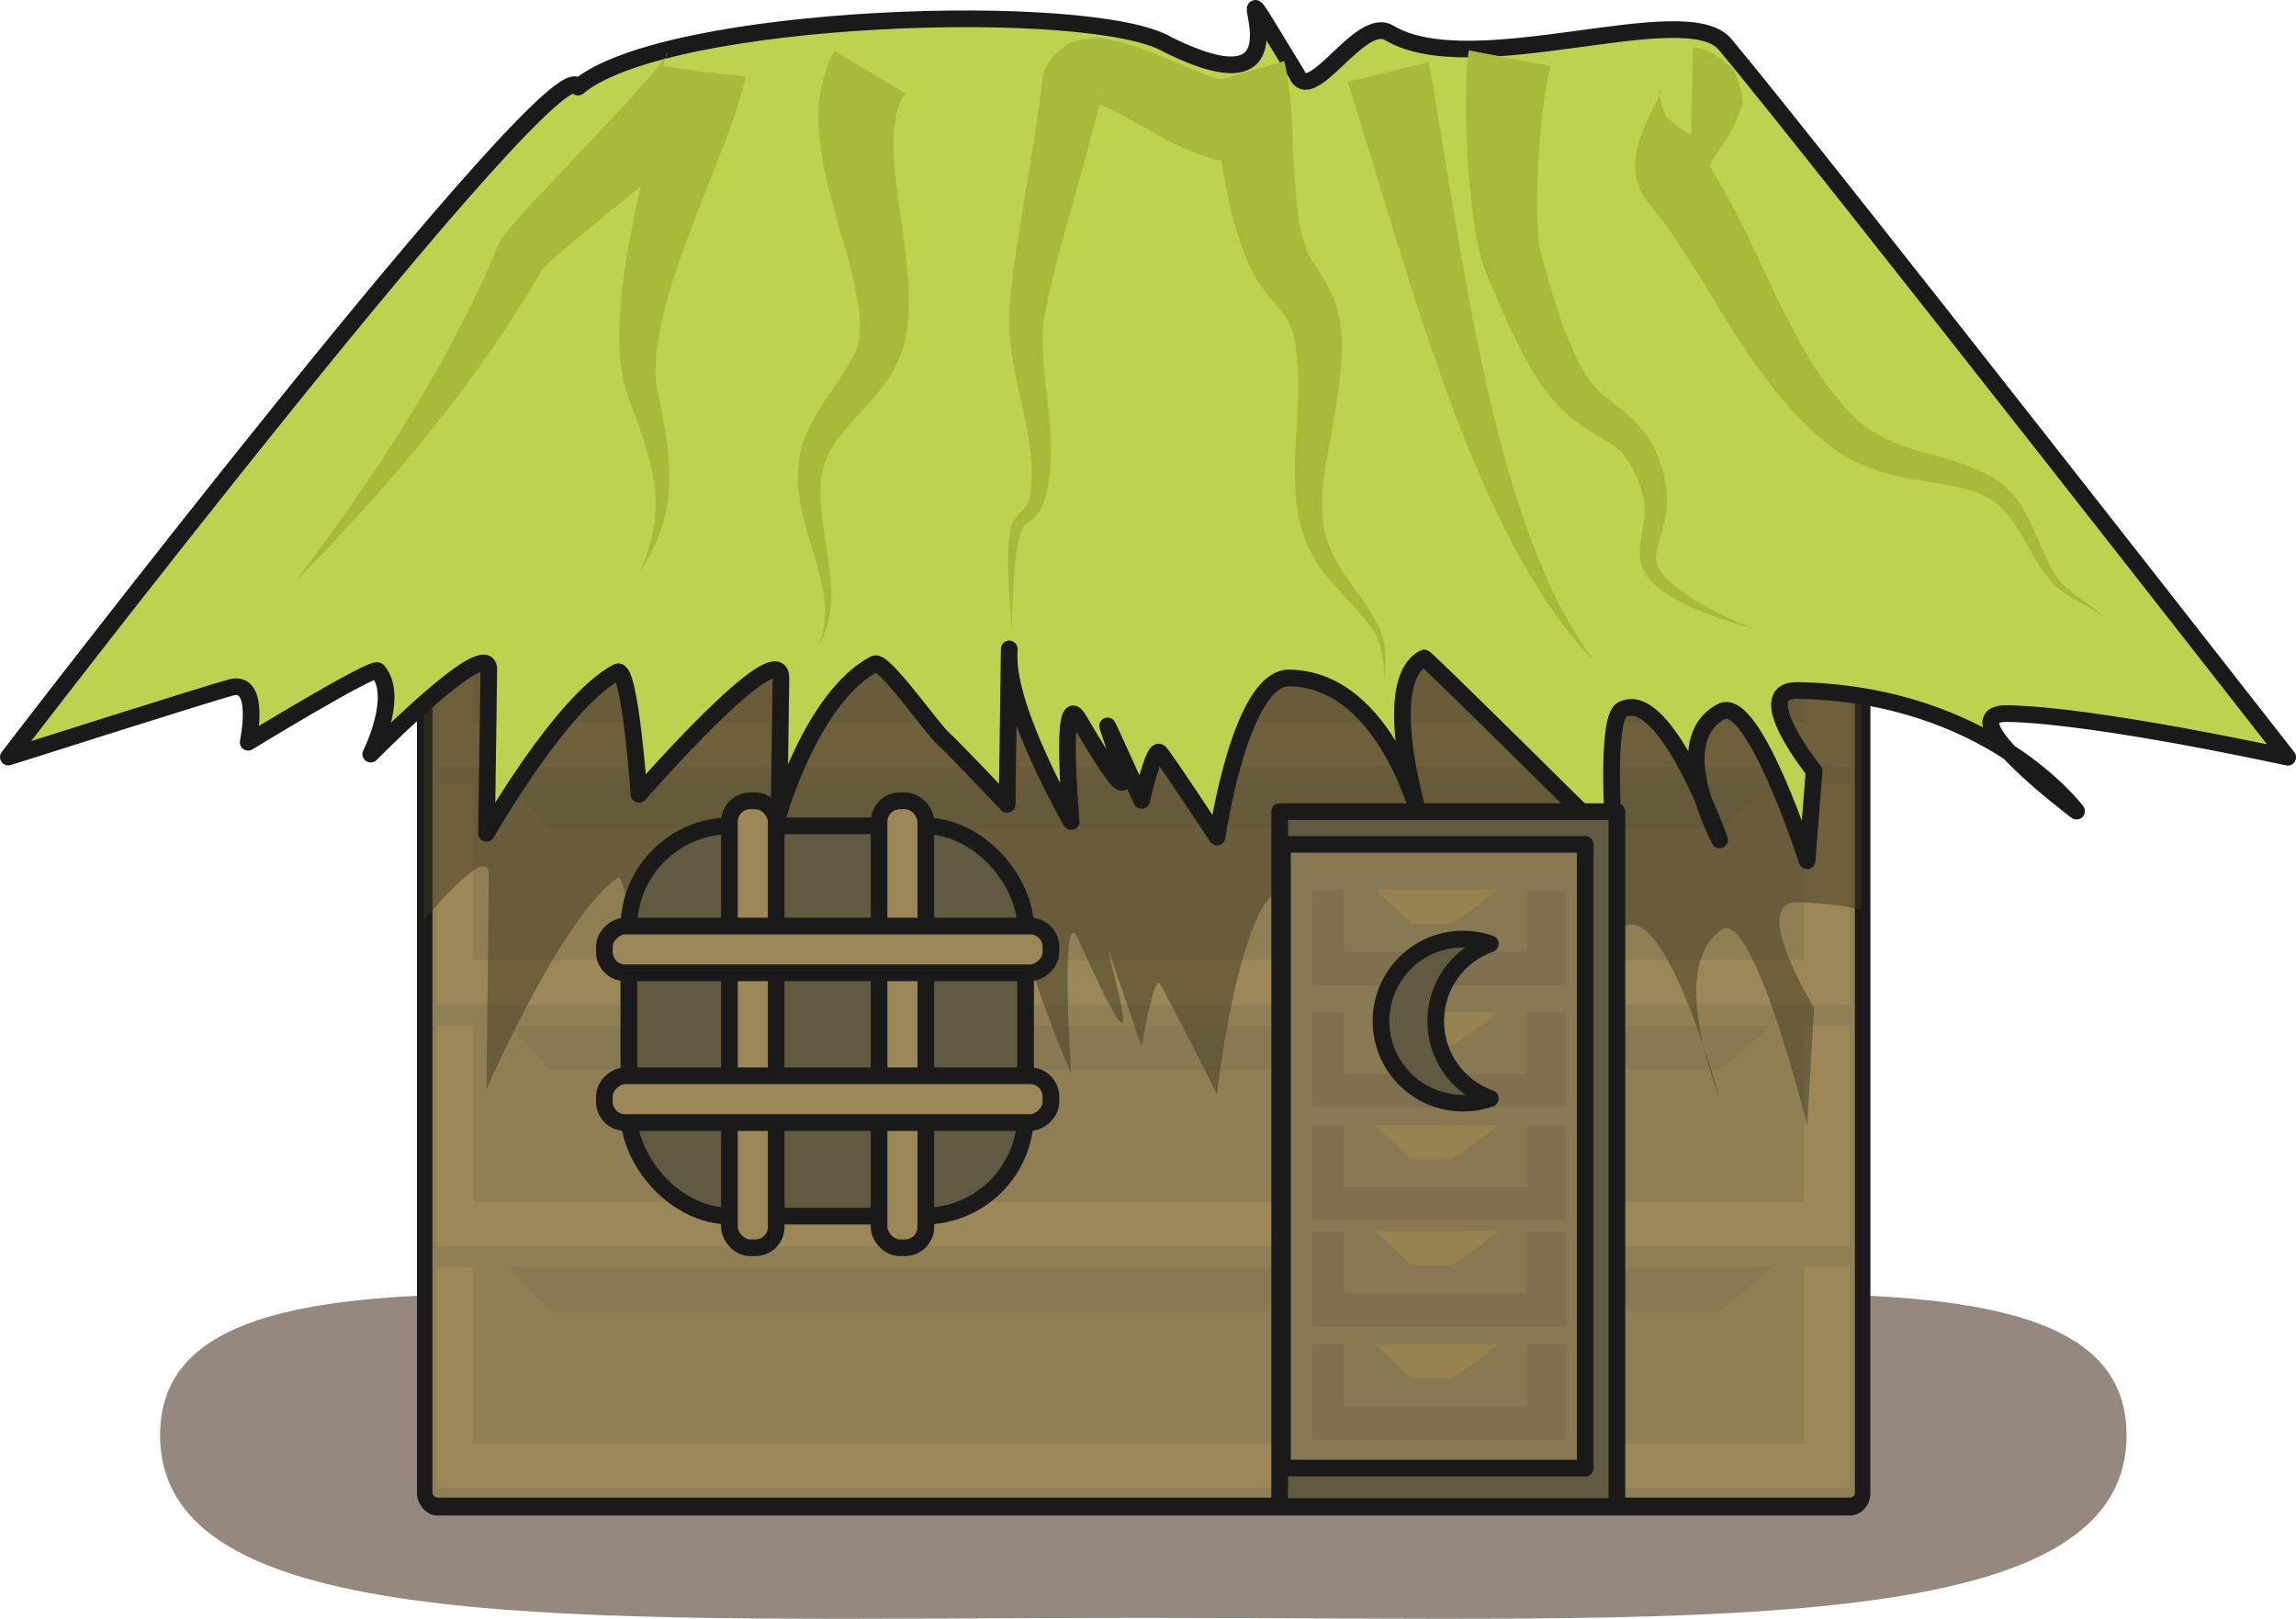 <?xml version="1.0" encoding="UTF-8" standalone="no"?>
<!-- Created with Inkscape (http://www.inkscape.org/) -->

<svg
   xmlns:dc="http://purl.org/dc/elements/1.1/"
   xmlns:cc="http://creativecommons.org/ns#"
   xmlns:rdf="http://www.w3.org/1999/02/22-rdf-syntax-ns#"
   xmlns:svg="http://www.w3.org/2000/svg"
   xmlns="http://www.w3.org/2000/svg"
   xmlns:xlink="http://www.w3.org/1999/xlink"
   xmlns:sodipodi="http://sodipodi.sourceforge.net/DTD/sodipodi-0.dtd"
   xmlns:inkscape="http://www.inkscape.org/namespaces/inkscape"
   width="275.456"
   height="194.23"
   id="svg10319"
   version="1.1"
   inkscape:version="0.48.5 r10040"
   sodipodi:docname="storage-room.svg"
   inkscape:export-filename="/home/vg/Project/litoral/remake/assets/ambience/main-level/storage-room.png"
   inkscape:export-xdpi="90.055107"
   inkscape:export-ydpi="90.055107">
  <defs
     id="defs10321">
    <inkscape:path-effect
       effect="skeletal"
       id="path-effect9880"
       is_visible="true"
       pattern="m -15,-7 10,5 0,-10 z"
       copytype="single_stretched"
       prop_scale="1"
       scale_y_rel="false"
       spacing="0"
       normal_offset="0"
       tang_offset="0"
       prop_units="false"
       vertical_pattern="false"
       fuse_tolerance="0" />
    <inkscape:path-effect
       effect="skeletal"
       id="path-effect9888"
       is_visible="true"
       pattern="m -15,-12 0,10 10,-5 z"
       copytype="single_stretched"
       prop_scale="1"
       scale_y_rel="false"
       spacing="0"
       normal_offset="0"
       tang_offset="0"
       prop_units="false"
       vertical_pattern="false"
       fuse_tolerance="0" />
    <inkscape:path-effect
       effect="skeletal"
       id="path-effect9892"
       is_visible="true"
       pattern="m -15,-12 0,10 10,-5 z"
       copytype="single_stretched"
       prop_scale="1"
       scale_y_rel="false"
       spacing="0"
       normal_offset="0"
       tang_offset="0"
       prop_units="false"
       vertical_pattern="false"
       fuse_tolerance="0" />
    <inkscape:path-effect
       effect="skeletal"
       id="path-effect9896"
       is_visible="true"
       pattern="m -15,-12 0,10 10,-5 z"
       copytype="single_stretched"
       prop_scale="1"
       scale_y_rel="false"
       spacing="0"
       normal_offset="0"
       tang_offset="0"
       prop_units="false"
       vertical_pattern="false"
       fuse_tolerance="0" />
    <inkscape:path-effect
       effect="skeletal"
       id="path-effect9900"
       is_visible="true"
       pattern="m -15,-12 0,10 10,-5 z"
       copytype="single_stretched"
       prop_scale="1"
       scale_y_rel="false"
       spacing="0"
       normal_offset="0"
       tang_offset="0"
       prop_units="false"
       vertical_pattern="false"
       fuse_tolerance="0" />
    <inkscape:path-effect
       effect="skeletal"
       id="path-effect9904"
       is_visible="true"
       pattern="m -15,-12 0,10 10,-5 z"
       copytype="single_stretched"
       prop_scale="1"
       scale_y_rel="false"
       spacing="0"
       normal_offset="0"
       tang_offset="0"
       prop_units="false"
       vertical_pattern="false"
       fuse_tolerance="0" />
    <inkscape:path-effect
       effect="skeletal"
       id="path-effect9908"
       is_visible="true"
       pattern="m -15,-12 0,10 10,-5 z"
       copytype="single_stretched"
       prop_scale="1"
       scale_y_rel="false"
       spacing="0"
       normal_offset="0"
       tang_offset="0"
       prop_units="false"
       vertical_pattern="false"
       fuse_tolerance="0" />
    <inkscape:path-effect
       effect="skeletal"
       id="path-effect9912"
       is_visible="true"
       pattern="m -15,-12 0,10 10,-5 z"
       copytype="single_stretched"
       prop_scale="1"
       scale_y_rel="false"
       spacing="0"
       normal_offset="0"
       tang_offset="0"
       prop_units="false"
       vertical_pattern="false"
       fuse_tolerance="0" />
    <inkscape:path-effect
       effect="skeletal"
       id="path-effect9880-8"
       is_visible="true"
       pattern="m -15,16.234 10,5 0,-10 z"
       copytype="single_stretched"
       prop_scale="1"
       scale_y_rel="false"
       spacing="0"
       normal_offset="0"
       tang_offset="0"
       prop_units="false"
       vertical_pattern="false"
       fuse_tolerance="0" />
    <inkscape:path-effect
       effect="skeletal"
       id="path-effect9888-3"
       is_visible="true"
       pattern="m -15,11.234 0,10 10,-5 z"
       copytype="single_stretched"
       prop_scale="1"
       scale_y_rel="false"
       spacing="0"
       normal_offset="0"
       tang_offset="0"
       prop_units="false"
       vertical_pattern="false"
       fuse_tolerance="0" />
    <inkscape:path-effect
       effect="skeletal"
       id="path-effect9892-8"
       is_visible="true"
       pattern="m -15,11.234 0,10 10,-5 z"
       copytype="single_stretched"
       prop_scale="1"
       scale_y_rel="false"
       spacing="0"
       normal_offset="0"
       tang_offset="0"
       prop_units="false"
       vertical_pattern="false"
       fuse_tolerance="0" />
    <inkscape:path-effect
       effect="skeletal"
       id="path-effect9896-9"
       is_visible="true"
       pattern="m -15,11.234 0,10 10,-5 z"
       copytype="single_stretched"
       prop_scale="1"
       scale_y_rel="false"
       spacing="0"
       normal_offset="0"
       tang_offset="0"
       prop_units="false"
       vertical_pattern="false"
       fuse_tolerance="0" />
    <inkscape:path-effect
       effect="skeletal"
       id="path-effect9900-8"
       is_visible="true"
       pattern="m -15,11.234 0,10 10,-5 z"
       copytype="single_stretched"
       prop_scale="1"
       scale_y_rel="false"
       spacing="0"
       normal_offset="0"
       tang_offset="0"
       prop_units="false"
       vertical_pattern="false"
       fuse_tolerance="0" />
    <inkscape:path-effect
       effect="skeletal"
       id="path-effect9904-1"
       is_visible="true"
       pattern="m -15,11.234 0,10 10,-5 z"
       copytype="single_stretched"
       prop_scale="1"
       scale_y_rel="false"
       spacing="0"
       normal_offset="0"
       tang_offset="0"
       prop_units="false"
       vertical_pattern="false"
       fuse_tolerance="0" />
    <inkscape:path-effect
       effect="skeletal"
       id="path-effect9908-8"
       is_visible="true"
       pattern="m -15,11.234 0,10 10,-5 z"
       copytype="single_stretched"
       prop_scale="1"
       scale_y_rel="false"
       spacing="0"
       normal_offset="0"
       tang_offset="0"
       prop_units="false"
       vertical_pattern="false"
       fuse_tolerance="0" />
    <inkscape:path-effect
       effect="skeletal"
       id="path-effect9912-7"
       is_visible="true"
       pattern="m -15,11.234 0,10 10,-5 z"
       copytype="single_stretched"
       prop_scale="1"
       scale_y_rel="false"
       spacing="0"
       normal_offset="0"
       tang_offset="0"
       prop_units="false"
       vertical_pattern="false"
       fuse_tolerance="0" />
  </defs>
  <sodipodi:namedview
     id="base"
     pagecolor="#ffffff"
     bordercolor="#666666"
     borderopacity="1.0"
     inkscape:pageopacity="0.0"
     inkscape:pageshadow="2"
     inkscape:zoom="1"
     inkscape:cx="175.2489"
     inkscape:cy="58.451126"
     inkscape:document-units="px"
     inkscape:current-layer="g10174"
     showgrid="false"
     fit-margin-top="0"
     fit-margin-left="0"
     fit-margin-right="0"
     fit-margin-bottom="0"
     inkscape:window-width="1366"
     inkscape:window-height="715"
     inkscape:window-x="0"
     inkscape:window-y="0"
     inkscape:window-maximized="1" />
  <g
     inkscape:label="Layer 1"
     inkscape:groupmode="layer"
     id="layer1"
     transform="translate(-260.28,-726.464)">
    <g
       transform="translate(106.993,45.688)"
       id="g10174">
      <path
         sodipodi:nodetypes="sssss"
         inkscape:connector-curvature="0"
         id="path8749"
         d="m 408.414,852.965 c 0,24.934 -52.812,21.928 -117.958,21.928 -65.147,0 -117.958,3.005 -117.958,-21.928 0,-24.934 52.812,-15.034 117.958,-15.034 65.147,0 117.958,-9.9 117.958,15.034 z"
         style="color:#000000;fill:#3a2511;fill-opacity:0.538;fill-rule:nonzero;stroke:none;stroke-width:2;marker:none;visibility:visible;display:inline;overflow:visible;enable-background:accumulate" />
      <g
         transform="matrix(0.972,0,0,1.123,-1.267,-107.613)"
         id="g9940">
        <rect
           style="color:#000000;fill:#907f55;fill-opacity:1;fill-rule:nonzero;stroke:#1a1a1a;stroke-width:1.915;stroke-miterlimit:4;stroke-dasharray:none;marker:none;visibility:visible;display:inline;overflow:visible;enable-background:accumulate"
           id="rect7989"
           width="177.484"
           height="127.986"
           x="211.425"
           y="735.013"
           rx="1.568"
           ry="1.417" />
        <g
           style="stroke:none"
           transform="matrix(0.983,0,0,0.926,5.037,61.872)"
           id="g9957">
          <path
             inkscape:connector-curvature="0"
             style="color:#000000;fill:#9b8757;fill-opacity:1;fill-rule:nonzero;stroke:none;stroke-width:2.096;marker:none;visibility:visible;display:inline;overflow:visible;enable-background:accumulate"
             d="m 211.438,185.156 0,25.469 177.469,0 0,-25.469 -5.719,0 0,20.344 -167.156,0 0,-20.344 -4.594,0 z"
             transform="translate(0,652.362)"
             id="rect9949" />
          <path
             style="color:#000000;fill:#897952;fill-opacity:1;fill-rule:nonzero;stroke:none;stroke-width:2.096;marker:none;visibility:visible;display:inline;overflow:visible;enable-background:accumulate"
             d="m 220.5,837.518 c 1.482,1.377 3.175,3.063 5.143,5.156 l 146.585,0 c 2.006,-1.055 4.518,-3.252 6.897,-5.156 l -158.625,0 z"
             id="rect9943"
             inkscape:connector-curvature="0" />
        </g>
        <use
           height="400"
           width="600"
           transform="translate(0,-25.809)"
           id="use9979"
           xlink:href="#g9957"
           y="0"
           x="0" />
        <use
           x="0"
           y="0"
           xlink:href="#g9957"
           id="use9981"
           transform="translate(0,-51.619)"
           width="600"
           height="400" />
        <use
           height="400"
           width="600"
           transform="translate(0,-77.075)"
           id="use9983"
           xlink:href="#g9957"
           y="0"
           x="0" />
        <use
           x="0"
           y="0"
           xlink:href="#g9957"
           id="use9985"
           transform="translate(0,-102.884)"
           width="600"
           height="400" />
      </g>
      <path
         inkscape:connector-curvature="0"
         style="color:#000000;fill:#3f3a20;fill-opacity:0.494;fill-rule:nonzero;stroke:none;stroke-width:2;marker:none;visibility:visible;display:inline;overflow:visible;enable-background:accumulate"
         d="m 205.677,740.689 c -0.844,0 -1.543,0.712 -1.543,1.594 l 0,48.875 c 3.782,-4.391 7.826,-8.432 7.794,-5.406 -0.09,8.578 -0.271,25.719 -0.271,25.719 0,0 8.971,-20.699 15.697,-25.344 1.514,-1.045 2.598,19.25 2.598,19.25 0,0 17.101,-25.699 17.023,-18.281 -0.074,7.064 -0.217,21.188 -0.217,21.188 0,0 3.969,-18.273 11.448,-23.438 1.091,-0.753 6.955,10.301 8.308,11.812 0.866,0.967 7.605,10.281 7.605,10.281 0,0 0.325,-30.955 0.244,-23.219 -0.092,8.775 7.442,25.906 7.442,25.906 0,0 -1.446,-21.29 0.866,-16.125 7.719,17.246 5.34,8.405 3.491,1.094 -0.168,-0.665 4.087,11.719 4.087,11.719 0,0 1.464,-8.573 2.165,-7.531 0.867,1.289 6.874,13.281 6.874,13.281 0,0 2.787,-25.142 8.687,-25 9.873,0.238 14.308,16.047 15.507,21.281 -1.116,-5.233 -4.092,-21.163 0.65,-24.438 0.186,-0.128 22.842,29.312 22.842,29.312 0,0 -1.203,-19.69 0.92,-21.156 3.448,-2.38 7.424,7.298 9.743,14.156 -1.141,-4.874 -1.697,-11.208 2.165,-13.875 3.872,-2.674 10.284,23.469 10.284,23.469 l 0.839,-14.125 c 0,0 -7.859,-12.798 -1.976,-12.656 2.717,0.065 5.261,0.37 7.632,0.875 l 0,-47.625 c 0,-0.881 -0.672,-1.594 -1.516,-1.594 l -169.39,0 z m 151.962,65.531 c 0.826,3.529 1.949,6.312 1.949,6.312 0,0 -0.769,-2.824 -1.949,-6.312 z m -34.154,2.125 c 0.221,1.038 0.379,1.812 0.379,1.812 0,0 -0.144,-0.786 -0.379,-1.812 z"
         id="path10522"
         inkscape:transform-center-x="85.952279"
         inkscape:transform-center-y="13.794257" />
      <g
         id="g9899"
         transform="translate(29.799,0)">
        <rect
           style="color:#000000;fill:#625941;fill-opacity:1;fill-rule:nonzero;stroke:#1a1a1a;stroke-width:2;stroke-linecap:round;stroke-linejoin:round;stroke-miterlimit:4;stroke-opacity:1;stroke-dasharray:none;marker:none;visibility:visible;display:inline;overflow:visible;enable-background:accumulate"
           id="rect8743"
           width="47.596"
           height="46.83"
           x="198.932"
           y="779.861"
           rx="12.198"
           ry="12.198" />
        <g
           id="g10111"
           transform="matrix(1.122,0,0,1.123,-178.666,-102.292)">
          <g
             id="g10113"
             transform="translate(-0.704,0)">
            <rect
               ry="2.227"
               rx="2.228"
               y="782.862"
               x="348"
               height="47.75"
               width="5"
               id="rect10115"
               style="color:#000000;fill:#9b8757;fill-opacity:1;fill-rule:nonzero;stroke:#1a1a1a;stroke-width:1.782;marker:none;visibility:visible;display:inline;overflow:visible;enable-background:accumulate" />
            <rect
               style="color:#000000;fill:#9b8757;fill-opacity:1;fill-rule:nonzero;stroke:#1a1a1a;stroke-width:1.782;marker:none;visibility:visible;display:inline;overflow:visible;enable-background:accumulate"
               id="rect10117"
               width="5"
               height="47.75"
               x="364"
               y="782.862"
               rx="2.228"
               ry="2.227" />
          </g>
          <g
             transform="matrix(0,1,-1,0,1164.533,448.237)"
             id="g10119">
            <rect
               style="color:#000000;fill:#9b8757;fill-opacity:1;fill-rule:nonzero;stroke:#1a1a1a;stroke-width:1.782;marker:none;visibility:visible;display:inline;overflow:visible;enable-background:accumulate"
               id="rect10121"
               width="5"
               height="47.75"
               x="348"
               y="782.862"
               rx="2.228"
               ry="2.227" />
            <rect
               ry="2.227"
               rx="2.228"
               y="782.862"
               x="364"
               height="47.75"
               width="5"
               id="rect10123"
               style="color:#000000;fill:#9b8757;fill-opacity:1;fill-rule:nonzero;stroke:#1a1a1a;stroke-width:1.782;marker:none;visibility:visible;display:inline;overflow:visible;enable-background:accumulate" />
          </g>
        </g>
      </g>
      <path
         sodipodi:nodetypes="ccscscscscscsscscsscscscscscsccscscssccc"
         inkscape:connector-curvature="0"
         id="path8503"
         d="m 222.639,691.224 c -2.187,-5.923 -68.351,80.389 -68.351,80.389 0,0 24.462,-7.78 26.76,-8.366 3.621,-0.925 2.013,6.584 2.013,6.584 0,0 15.013,-9.175 15.544,-8.572 2.678,3.037 -0.839,9.998 -0.839,9.998 0,0 14.222,-14.451 14.163,-10.138 -0.09,6.546 -0.27,19.637 -0.27,19.637 0,0 8.966,-15.809 15.692,-19.353 1.514,-0.798 2.602,14.683 2.602,14.683 0,0 17.098,-19.597 17.02,-13.937 -0.074,5.39 -0.223,16.171 -0.223,16.171 0,0 3.986,-13.95 11.465,-17.89 1.091,-0.575 6.936,7.857 8.29,9.01 0.866,0.738 7.605,7.842 7.605,7.842 0,0 0.325,-23.615 0.244,-17.712 -0.092,6.696 7.441,19.779 7.441,19.779 0,0 -1.441,-16.25 0.871,-12.308 7.719,13.161 5.343,6.414 3.494,0.835 -0.168,-0.507 4.084,8.933 4.084,8.933 0,0 1.481,-6.532 2.183,-5.737 0.867,0.984 6.872,10.14 6.872,10.14 0,0 2.776,-19.206 8.677,-19.097 11.809,0.217 15.884,17.623 15.884,17.623 0,0 -5.407,-17.028 0.276,-20.022 0.186,-0.098 22.83,22.372 22.83,22.372 0,0 -1.199,-15.04 0.924,-16.159 5.201,-2.74 11.705,15.62 11.705,15.62 0,0 -6.447,-11.893 0.212,-15.401 3.872,-2.04 10.271,17.905 10.271,17.905 l 0.849,-10.768 c 0,0 -7.854,-9.773 -1.97,-9.665 22.97,0.422 33.457,14.48 33.457,14.48 0,0 -15.803,-11.844 -8.253,-11.706 10.663,0.196 33.584,5.239 33.584,5.239 0,0 -57.296,-73.367 -67.501,-85.538 -4.75,-5.666 -30.32,4.618 -40.302,-1.379 -3.518,-2.114 -9.398,9.031 -11.114,4.901 -12.56,-20.476 5.326,6.829 -15.418,-3.474 -8.972,-5.391 -60.155,-3.816 -70.77,5.081 z"
         style="color:#000000;fill:#bdd24e;fill-opacity:1;fill-rule:nonzero;stroke:#1a1a1a;stroke-width:2;stroke-linecap:round;stroke-linejoin:round;stroke-miterlimit:4;stroke-opacity:1;stroke-dasharray:none;marker:none;visibility:visible;display:inline;overflow:visible;enable-background:accumulate"
         inkscape:transform-center-x="85.295369"
         inkscape:transform-center-y="-31.543071" />
      <g
         transform="matrix(1.122,0,0,1.123,-13.713,-107.613)"
         style="fill:#625941;fill-opacity:1"
         id="g9987">
        <rect
           style="color:#000000;fill:#625941;fill-opacity:1;fill-rule:nonzero;stroke:#1a1a1a;stroke-width:1.782;stroke-linecap:round;stroke-linejoin:round;stroke-miterlimit:4;stroke-opacity:1;stroke-dasharray:none;marker:none;visibility:visible;display:inline;overflow:visible;enable-background:accumulate"
           id="rect8747"
           width="36.062"
           height="74.246"
           x="285.671"
           y="788.753" />
      </g>
      <path
         sodipodi:nodetypes="cssssc"
         inkscape:connector-curvature="0"
         inkscape:original-d="m 319.34949,762.39811 c 0.10297,-2.33708 0.17343,-4.18947 -0.97156,-6.17378 -2.73055,-4.73217 -6.75518,-7.03192 -7.77251,-12.90885 -1.16928,-6.75471 2.6612,-19.10709 0,-25.25641 -1.0003,-2.31144 -2.93197,-3.96871 -3.88626,-6.1738 -2.7524,-6.36004 -2.54676,-16.85407 -4.14641,-22.39858"
         inkscape:path-effect="#path-effect9880-8"
         id="path9878"
         d="m 319.349,762.398 c 0.23,-2.109 0.375,-4.341 -0.615,-6.379 -1.151,-2.312 -2.791,-4.329 -4.174,-6.371 -1.37,-2.049 -2.375,-4.305 -2.577,-6.571 0,0 0,0 0,-10e-6 -0.437,-3.941 0.712,-7.993 1.404,-12.39 0.383,-2.266 0.738,-4.614 0.852,-7.079 0.131,-2.038 0.013,-4.341 -0.839,-6.759 0,0 0,0 0,-1e-5 -1.272,-3.118 -3.146,-5.007 -3.451,-6.362 -1.111,-3.065 -1.214,-6.68 -1.481,-10.617 -0.152,-3.482 -0.138,-7.416 -1.092,-11.77 l -9.608,2.772 c 1.084,2.709 1.467,6.2 2.19,10.017 0.67,3.883 1.513,8.231 3.53,12.393 1.631,3.12 3.656,4.629 4.321,5.986 0,0 0,0 0,0 0.659,1.075 0.887,2.656 1.078,4.423 0.186,2.085 0.133,4.281 0.055,6.542 -0.179,4.161 -0.744,8.785 0.285,13.32 0,0 0,0 0,0 0.673,2.789 2.136,5.193 3.911,7.197 1.701,1.933 3.52,3.633 4.884,5.679 1.126,1.629 1.284,3.848 1.328,5.968 z"
         style="color:#000000;fill:#a8ba3c;fill-opacity:1;fill-rule:nonzero;stroke:none;stroke-width:2;marker:none;visibility:visible;display:inline;overflow:visible;enable-background:accumulate" />
      <path
         sodipodi:nodetypes="cssssc"
         inkscape:connector-curvature="0"
         inkscape:original-d="m 303.40709,693.73257 c -1.89768,6.57752 -20.20158,-9.89955 -21.4628,-2.61369 -1.2088,6.98295 -4.35009,19.4917 -5.34361,26.37893 -1.1096,7.69199 3.10227,16.18748 0.97157,23.57266 -0.49097,1.70174 -2.03023,1.52503 -2.42891,3.36753 -0.77356,3.57496 -0.48578,7.85686 -0.48578,11.78633"
         inkscape:path-effect="#path-effect9888-3"
         id="path9886"
         d="m 308.211,695.119 -9.608,-2.772 c 0.04,-0.243 0.299,-0.591 0.745,-1.104 0.498,-0.424 0.921,-0.664 1.318,-0.732 0.662,0.055 0.58,-0.063 -0.074,-0.032 0,0 0,0 -10e-6,0 -1.761,-0.246 -3.822,-1.225 -6.283,-2.217 0,0 0,0 0,0 -2.161,-0.935 -4.771,-2.108 -7.915,-2.711 -1.011,-0.333 -2.652,-0.321 -4.694,0.365 -2.14,1.241 -3.243,2.907 -3.364,4.578 -0.498,4.34 -1.274,8.747 -1.998,13.227 -0.712,4.399 -1.485,8.887 -1.9,13.464 -0.372,4.485 0.654,8.591 1.523,12.457 0,0 0,0 0,1e-5 0.798,3.823 1.606,7.601 0.764,11.183 0,0 0,0 0,0 -0.031,0.415 -0.424,0.835 -0.882,1.278 0,0 0,0 0,0 -0.632,0.543 -1.151,1.296 -1.333,2.197 -0.638,4.026 -0.068,7.983 0.148,11.923 0.216,-3.94 0.091,-7.973 1.12,-11.649 0.121,-0.501 0.541,-0.921 1.026,-1.276 0.63,-0.432 1.26,-1.056 1.616,-1.984 1.333,-3.958 1.012,-8.236 0.558,-12.159 0,0 0,0 0,0 -0.405,-4.02 -0.982,-7.924 -0.214,-11.346 0.861,-4.271 2.088,-8.508 3.282,-12.843 1.196,-4.319 2.469,-8.689 3.507,-13.223 0.129,0.23 -0.16,0.477 -0.951,1.158 0,0 -10e-6,0 -10e-6,0 -0.534,0.06 -0.453,0.291 0.131,0.304 1.697,0.448 3.528,1.644 5.833,2.852 0,10e-6 0,10e-6 0,10e-6 2.1,1.198 4.56,2.619 7.703,3.612 0,0 10e-6,0 10e-6,0 1.021,0.454 2.723,0.653 5.048,0.239 1.053,-0.252 2.093,-0.829 3.069,-1.737 0.972,-1.048 1.576,-2.088 1.825,-3.053 z"
         style="color:#000000;fill:#a8ba3c;fill-opacity:1;fill-rule:nonzero;stroke:none;stroke-width:2;marker:none;visibility:visible;display:inline;overflow:visible;enable-background:accumulate" />
      <path
         sodipodi:nodetypes="cssc"
         inkscape:connector-curvature="0"
         inkscape:original-d="m 257.6552,689.43512 c -4.90874,8.1764 3.08436,22.59248 1.45734,31.99147 -0.8508,4.91488 -6.82717,9.07099 -8.25829,14.03134 -2.17286,7.53129 4.40213,16.2242 0.48578,23.01141"
         inkscape:path-effect="#path-effect9892-8"
         id="path9890"
         d="m 261.942,692.009 -8.574,-5.147 c -1.702,3.411 -2.11,6.798 -1.816,9.757 0.261,3.332 0.994,6.347 1.777,9.133 0.8,2.923 1.668,5.674 2.298,8.377 0,0 0,0 0,0 0.534,2.438 0.992,4.72 0.773,6.829 0.028,1.79 -1.456,3.808 -2.927,6.116 -1.559,2.218 -3.404,4.79 -4.175,7.936 0,0 0,0 0,0 -0.905,4.511 0.519,8.613 1.677,12.407 0.554,1.883 1.083,3.745 1.248,5.661 0.156,1.815 -0.059,3.707 -0.883,5.393 1.048,-1.557 1.565,-3.477 1.658,-5.406 0.099,-2.017 -0.171,-4.036 -0.472,-5.993 -0.574,-3.985 -1.42,-8.018 -0.116,-11.163 0,0 0,0 0,0 0.766,-2.183 2.658,-3.98 4.518,-6.13 1.857,-1.945 3.948,-4.351 4.896,-7.881 0.674,-3.049 0.596,-6.067 0.31,-8.799 0,0 0,0 0,0 -0.29,-3.099 -0.786,-6.069 -1.157,-8.903 -0.347,-2.765 -0.637,-5.357 -0.448,-7.689 0.231,-1.976 0.574,-3.676 1.412,-4.496 z"
         style="color:#000000;fill:#a8ba3c;fill-opacity:1;fill-rule:nonzero;stroke:none;stroke-width:2;marker:none;visibility:visible;display:inline;overflow:visible;enable-background:accumulate" />
      <path
         sodipodi:nodetypes="csc"
         inkscape:connector-curvature="0"
         inkscape:original-d="m 237.73814,689.43512 c -1.45615,9.66259 -10.21881,28.5637 -7.28674,38.72652 2.39714,8.30867 3.76837,13.95504 -0.48577,21.32764"
         inkscape:path-effect="#path-effect9896-9"
         id="path9894"
         d="m 242.682,690.18 -9.888,-1.49 c -0.117,2.525 -0.705,5.277 -1.318,8.222 -0.744,3.527 -1.577,7.12 -2.294,10.789 0,0 0,0 0,0 -0.711,3.616 -1.327,7.352 -1.53,11.159 -0.2,3.154 -0.064,6.579 1.084,9.796 1.321,3.54 2.682,6.953 3.093,10.549 0.413,3.406 -0.313,7.015 -1.863,10.284 2.055,-2.978 3.435,-6.538 3.611,-10.341 0.164,-3.915 -0.648,-7.801 -1.41,-11.481 -0.525,-2.576 -0.093,-5.336 0.477,-8.163 0.72,-3.352 1.847,-6.645 3.072,-9.983 0,0 0,-10e-6 10e-6,-10e-6 1.239,-3.353 2.616,-6.708 3.954,-10.166 1.096,-2.786 2.238,-5.785 3.012,-9.174 z"
         style="color:#000000;fill:#a8ba3c;fill-opacity:1;fill-rule:nonzero;stroke:none;stroke-width:2;marker:none;visibility:visible;display:inline;overflow:visible;enable-background:accumulate" />
      <path
         sodipodi:nodetypes="csc"
         inkscape:connector-curvature="0"
         inkscape:original-d="m 237.73814,689.43512 c -0.2073,2.11241 -20.88097,19.90903 -21.86018,21.8889 -6.88518,13.92102 -18.14665,28.8235 -27.20379,39.28776"
         inkscape:path-effect="#path-effect9900-8"
         id="path9898"
         d="m 242.714,689.923 -9.952,-0.977 c 0.429,-1.519 0.576,-2.076 0.569,-1.673 0.005,0.052 -0.099,0.204 -0.28,0.467 0,0 0,10e-6 0,10e-6 -0.548,0.768 -1.233,1.569 -1.988,2.44 -2.129,2.448 -4.403,4.857 -6.712,7.304 0,0 0,0 0,0 -2.315,2.453 -4.673,4.913 -7.006,7.431 0,0 0,0 0,0 -0.827,0.893 -1.679,1.815 -2.519,2.791 0,0 0,0 0,0 -0.273,0.316 -0.572,0.669 -0.881,1.066 0,0 0,0 0,0 -0.127,0.117 -0.412,0.511 -0.787,1.206 -5.993,14.432 -14.798,27.898 -24.483,40.633 11.215,-11.411 21.76,-23.749 29.924,-37.942 -0.174,0.286 -0.148,0.338 0.022,0.108 0,0 1e-5,0 1e-5,0 0.207,-0.205 0.455,-0.428 0.734,-0.681 0,0 0,0 0,0 0.841,-0.759 1.735,-1.508 2.656,-2.281 1e-5,0 1e-5,-1e-5 1e-5,-1e-5 2.571,-2.152 5.198,-4.276 7.834,-6.442 0,-10e-6 1e-5,-10e-6 1e-5,-10e-6 2.599,-2.133 5.237,-4.303 7.838,-6.618 0,0 0,0 0,-10e-6 0.898,-0.794 1.856,-1.672 2.826,-2.694 0.305,-0.311 0.68,-0.744 1.099,-1.321 0.227,0.049 0.636,-0.875 1.107,-2.817 z"
         style="color:#000000;fill:#a8ba3c;fill-opacity:1;fill-rule:nonzero;stroke:none;stroke-width:2;marker:none;visibility:visible;display:inline;overflow:visible;enable-background:accumulate" />
      <path
         sodipodi:nodetypes="cc"
         inkscape:connector-curvature="0"
         inkscape:original-d="m 319.84032,689.40692 c 5.87331,24.10437 11.59067,55.51948 24.76982,70.74618"
         inkscape:path-effect="#path-effect9904-1"
         id="path9902"
         d="m 324.698,688.223 -9.716,2.367 c 3.972,12.597 7.56,25.572 12.241,38.194 0,0 0,0 0,0 2.241,6.045 4.738,12.04 7.785,17.734 0,0 0,1e-5 0,1e-5 2.634,4.932 5.713,9.699 9.602,13.635 -3.337,-4.414 -5.675,-9.419 -7.607,-14.541 -10e-6,0 -10e-6,0 -10e-6,-10e-6 -2.223,-5.911 -3.852,-12.01 -5.256,-18.178 0,0 0,0 0,0 -2.924,-12.863 -4.726,-25.97 -7.049,-39.211 z"
         style="color:#000000;fill:#a8ba3c;fill-opacity:1;fill-rule:nonzero;stroke:none;stroke-width:2;marker:none;visibility:visible;display:inline;overflow:visible;enable-background:accumulate" />
      <path
         sodipodi:nodetypes="csssc"
         inkscape:connector-curvature="0"
         inkscape:original-d="m 334.40873,687.75136 c -1.04687,5.48627 -1.21417,19.98142 0.48578,24.69517 2.10854,5.84669 4.59668,13.83021 9.22986,17.39887 2.13005,1.64065 4.29932,2.39962 5.82938,5.05128 7.0124,12.1528 -8.71651,12.73237 13.60189,21.32765"
         inkscape:path-effect="#path-effect9908-8"
         id="path9906"
         d="m 339.32,688.689 -9.823,-1.874 c -0.294,2.202 -0.349,4.257 -0.345,6.16 -0.009,2.501 0.08,4.985 0.246,7.449 0.16,2.41 0.396,4.859 0.779,7.319 0,0 0,0 0,10e-6 0.243,1.732 0.606,3.763 1.445,5.885 0,0 0,10e-6 0,10e-6 1.33,3.087 2.649,6.363 4.352,9.569 1.539,3.023 3.643,6.192 6.773,8.438 2.369,1.7 4.701,2.519 5.665,4.153 0,0 1e-5,0 1e-5,0 1.259,1.933 2.216,4.08 2.178,6.265 0,0 0,0 0,0 0.019,1.348 -0.501,2.941 -0.587,4.745 0,0 0,0 0,0 -0.045,0.82 0.096,1.677 0.473,2.463 0.515,0.994 1.278,1.719 2.065,2.276 3.346,2.407 7.248,3.497 11.014,4.689 -3.593,-1.642 -7.341,-3.219 -10.096,-5.81 -0.611,-0.588 -1.143,-1.206 -1.351,-1.867 -0.17,-0.467 -0.17,-1.013 -0.083,-1.554 0,-1e-5 0,-1e-5 0,-1e-5 0.226,-1.403 0.926,-2.882 1.181,-4.749 0,0 0,0 0,0 0.335,-2.884 -0.431,-5.766 -1.713,-8.236 0,0 0,0 0,0 -1.632,-2.866 -4.246,-4.479 -5.994,-5.95 -1.997,-1.703 -3.177,-4.4 -4.35,-7.252 -1.159,-2.991 -2,-6.205 -2.985,-9.539 0,0 0,0 0,0 -0.331,-1.122 -0.341,-2.567 -0.435,-4.267 0,0 0,0 0,0 -0.072,-2.179 -0.009,-4.394 0.114,-6.645 0,0 0,0 0,0 0.127,-2.29 0.325,-4.562 0.61,-6.805 0.233,-1.788 0.466,-3.431 0.865,-4.861 z"
         style="color:#000000;fill:#a8ba3c;fill-opacity:1;fill-rule:nonzero;stroke:none;stroke-width:2;marker:none;visibility:visible;display:inline;overflow:visible;enable-background:accumulate" />
      <path
         sodipodi:nodetypes="cssssc"
         inkscape:connector-curvature="0"
         inkscape:original-d="m 356.28408,691.62956 c 3.89339,0.0753 -4.40197,7.42051 -1.95829,10.7144 7.13161,9.61285 10.63047,21.61196 19.43127,29.74645 6.15604,5.68996 12.42988,3.81298 18.45971,7.2963 4.02419,2.3247 4.96929,7.98635 7.77251,11.22507 1.43595,1.65905 4.45769,2.90524 5.82938,4.49003"
         inkscape:path-effect="#path-effect9912-7"
         id="path9910"
         d="m 356.381,686.63 -0.193,9.998 c -0.158,0.447 -1.092,-0.228 -3.015,-1.813 -0.787,-2.092 -1.052,-3.088 -0.633,-3.155 0.185,-0.013 -0.235,0.558 -0.785,1.795 0,0 0,0 0,0 -0.595,1.138 -1.315,2.606 -1.877,4.453 0,10e-6 0,10e-6 0,10e-6 -0.266,0.805 -0.429,1.869 -0.403,3.157 0.03,1.27 0.492,2.588 1.389,3.847 3.542,4.163 6.426,9.294 9.653,14.451 0,0 0,0 0,0 3.161,5.137 6.814,10.343 11.67,14.425 3.128,2.559 6.83,3.885 10.477,4.465 3.241,0.552 6.349,0.822 8.958,2.161 0,0 0,0 0,0 1.753,0.798 3.051,2.668 4.228,4.608 0,10e-6 0,10e-6 0,10e-6 1.136,1.94 2.173,4.131 3.826,5.859 1.836,1.882 4.428,2.45 6.142,4.219 -1.506,-1.95 -4.133,-2.922 -5.517,-4.761 -1.353,-1.745 -2.06,-3.91 -3.031,-6.051 0,0 0,0 0,0 -0.942,-2.163 -2.214,-4.419 -4.46,-5.931 -2.964,-1.881 -6.362,-2.655 -9.407,-3.481 0,0 0,0 0,0 -3.151,-0.91 -6.094,-2.321 -8.077,-4.486 -3.83,-3.947 -6.48,-8.982 -9.013,-14.212 0,-10e-6 0,-10e-6 0,-10e-6 -2.525,-5.315 -4.949,-10.971 -8.526,-16.404 0.301,0.456 0.472,0.771 0.473,1.041 -0.005,0.168 0.079,0.119 0.158,-0.143 0,0 0,0 0,-1e-5 0.24,-0.631 0.832,-1.441 1.523,-2.569 0,-1e-5 0,-1e-5 0,-1e-5 0.519,-0.646 1.35,-1.91 2.072,-4.02 0.572,-0.665 0.39,-2.35 -0.752,-4.947 -2.319,-2.148 -4.036,-2.94 -4.882,-2.507 z"
         style="color:#000000;fill:#a8ba3c;fill-opacity:1;fill-rule:nonzero;stroke:none;stroke-width:2;marker:none;visibility:visible;display:inline;overflow:visible;enable-background:accumulate" />
      <g
         transform="matrix(1.007,0,0,1.008,19.479,-12.98)"
         id="g9990"
         style="fill:#897952;fill-opacity:1">
        <rect
           y="788.753"
           x="285.671"
           height="74.246"
           width="36.062"
           id="rect9992"
           style="color:#000000;fill:#897952;fill-opacity:1;fill-rule:nonzero;stroke:#1a1a1a;stroke-width:1.985;stroke-linecap:round;stroke-linejoin:round;stroke-miterlimit:4;stroke-opacity:1;stroke-dasharray:none;marker:none;visibility:visible;display:inline;overflow:visible;enable-background:accumulate" />
        <g
           style="stroke:none"
           transform="matrix(1.095,0,0,1.031,-26.952,-51.683)"
           id="g9957-1">
          <path
             sodipodi:nodetypes="ccccccccc"
             inkscape:connector-curvature="0"
             style="color:#000000;fill:#7f714f;fill-opacity:1;fill-rule:nonzero;stroke:none;stroke-width:2.096;marker:none;visibility:visible;display:inline;overflow:visible;enable-background:accumulate"
             d="m 288.749,872.917 0,11.003 27.616,0 0,-11.003 -4.314,0 0,7.137 -19.836,0 0,-7.137 z"
             id="rect9949-1" />
          <path
             sodipodi:nodetypes="ccccc"
             style="color:#000000;fill:#988350;fill-opacity:1;fill-rule:nonzero;stroke:none;stroke-width:2.096;marker:none;visibility:visible;display:inline;overflow:visible;enable-background:accumulate"
             d="m 295.586,872.917 c 1.118,1.039 2.396,2.31 3.88,3.89 l 4.316,0 c 1.513,-0.796 3.408,-2.453 5.203,-3.89 z"
             id="rect9943-5"
             inkscape:connector-curvature="0" />
        </g>
        <use
           height="400"
           width="600"
           transform="translate(0,-13.486)"
           id="use10036"
           xlink:href="#g9957-1"
           y="0"
           x="0" />
        <use
           x="0"
           y="0"
           xlink:href="#g9957-1"
           id="use10038"
           transform="translate(0,-26.086)"
           width="600"
           height="400" />
        <use
           height="400"
           width="600"
           transform="translate(0,-39.571)"
           id="use10040"
           xlink:href="#g9957-1"
           y="0"
           x="0" />
        <use
           x="0"
           y="0"
           xlink:href="#g9957-1"
           id="use10042"
           transform="translate(0,-54.14)"
           width="600"
           height="400" />
      </g>
      <path
         style="color:#000000;fill:#625941;fill-opacity:1;fill-rule:nonzero;stroke:#1a1a1a;stroke-width:2;stroke-linecap:round;stroke-linejoin:round;stroke-miterlimit:4;stroke-opacity:1;stroke-dasharray:none;marker:none;visibility:visible;display:inline;overflow:visible;enable-background:accumulate"
         d="m 328.812,793.448 c -5.439,0 -9.844,4.404 -9.844,9.844 0,5.439 4.404,9.844 9.844,9.844 1.158,0 2.249,-0.195 3.281,-0.562 -3.829,-1.35 -6.562,-4.99 -6.562,-9.281 0,-4.29 2.735,-7.93 6.562,-9.281 -1.034,-0.368 -2.121,-0.562 -3.281,-0.562 z"
         id="path9917"
         inkscape:connector-curvature="0" />
    </g>
  </g>
</svg>

